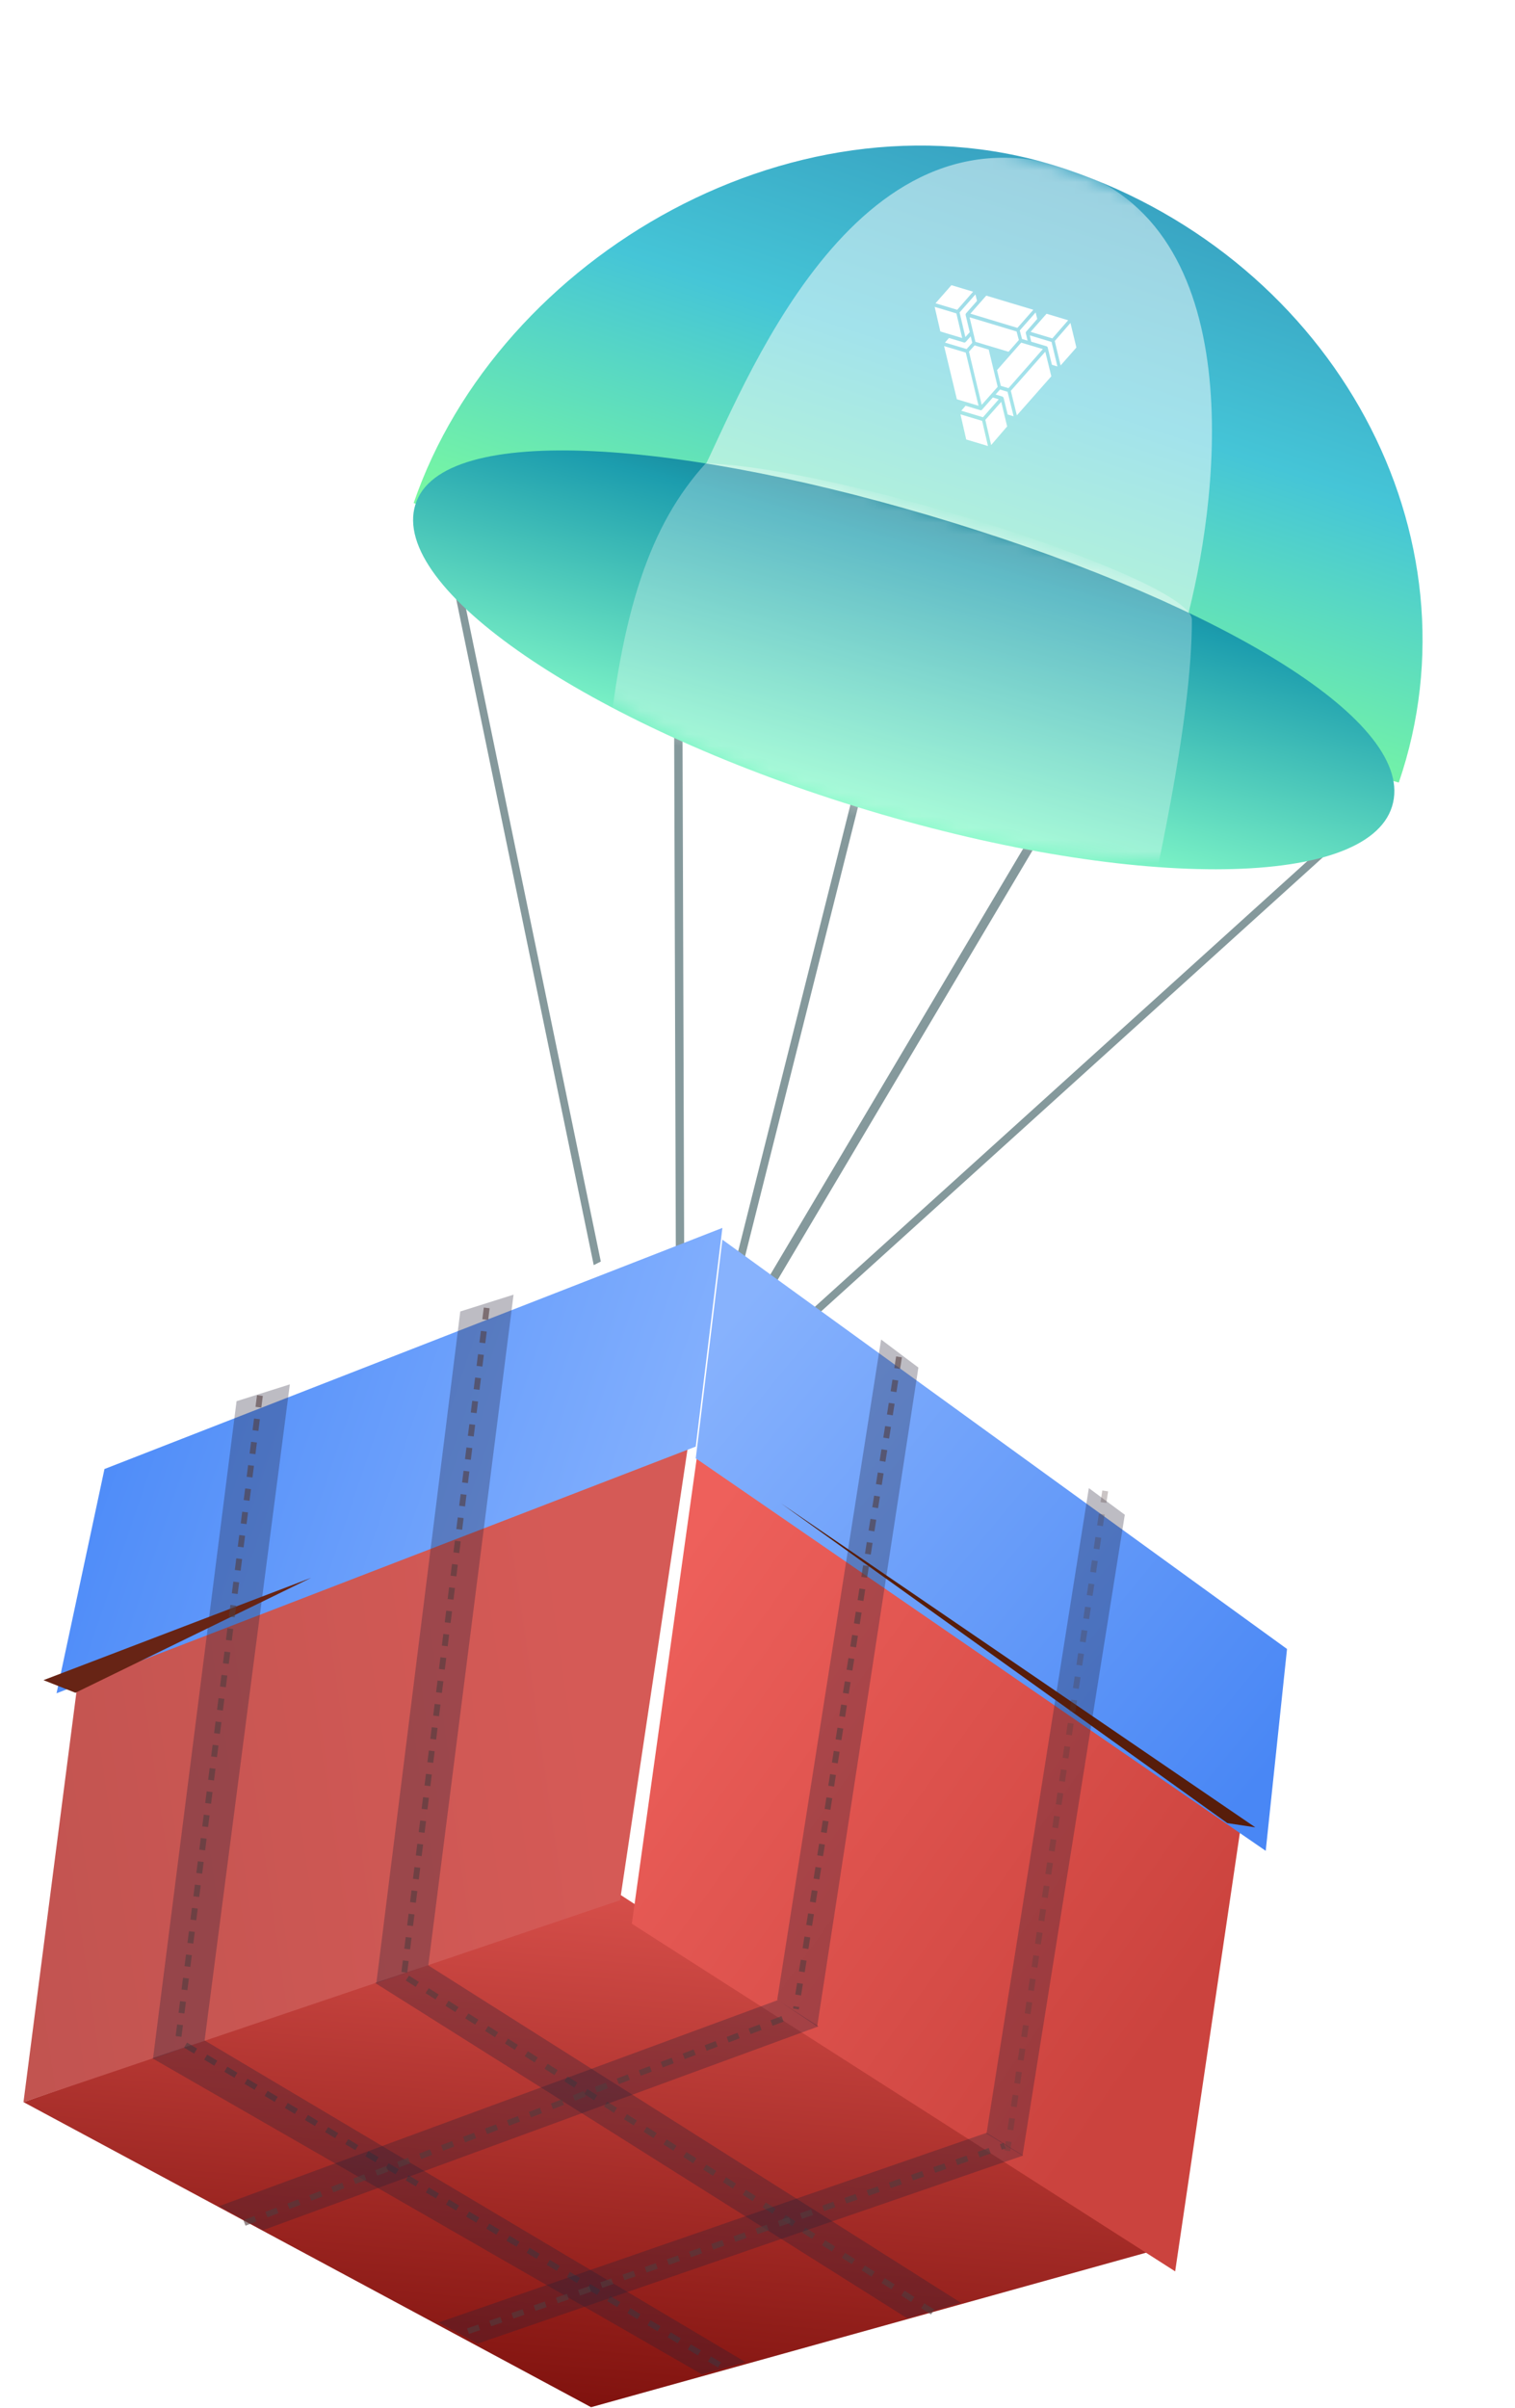 <svg width="129" height="205" viewBox="0 0 129 205" fill="none" xmlns="http://www.w3.org/2000/svg">
    <g clip-path="url(#clip0_394_714)">
        <path fill-rule="evenodd" clip-rule="evenodd"
              d="M63.816 111.507L87.844 71.032L88.602 71.249L64.575 111.725L63.816 111.507Z" fill="#85999C"/>
        <path fill-rule="evenodd" clip-rule="evenodd"
              d="M61.121 113.418L72.777 67.065L73.446 67.162L61.791 113.515L61.121 113.418Z" fill="#85999C"/>
        <path fill-rule="evenodd" clip-rule="evenodd"
              d="M58.264 109.341L58.104 58.874L57.393 58.803L57.554 109.27L58.264 109.341Z" fill="#85999C"/>
        <path fill-rule="evenodd" clip-rule="evenodd"
              d="M50.555 107.708L37.919 46.525L38.522 46.219L51.158 107.402L50.555 107.708Z" fill="#85999C"/>
        <path fill-rule="evenodd" clip-rule="evenodd"
              d="M63.816 116.294L113.17 71.636L113.46 72.247L64.106 116.905L63.816 116.294Z" fill="#85999C"/>
        <path d="M90.966 14.466C68.231 6.686 42.418 21.804 35.223 42.831L119.105 66.624C126.3 45.598 113.702 22.245 90.966 14.466Z"
              fill="url(#paint0_linear_394_714)"/>
        <mask id="mask0_394_714" style="mask-type:alpha" maskUnits="userSpaceOnUse" x="34" y="12" width="88"
              height="55">
            <path d="M90.966 14.466C68.231 6.686 41.917 20.805 34.722 41.831L119.105 66.624C126.3 45.598 113.702 22.246 90.966 14.466Z"
                  fill="url(#paint1_linear_394_714)"/>
        </mask>
        <g mask="url(#mask0_394_714)">
            <path d="M91.51 14.521C72.569 7.863 63.167 33.534 59.72 40.299L100.986 52.997C103.603 43.377 106.842 19.91 91.51 14.521Z"
                  fill="white" fill-opacity="0.5" style="mix-blend-mode:soft-light"/>
        </g>
        <path d="M118.531 68.658C116.332 75.775 95.932 75.793 72.967 68.697C50.002 61.601 33.168 50.079 35.367 42.962C37.566 35.844 58.261 37.426 81.226 44.522C104.191 51.618 120.73 61.541 118.531 68.658Z"
              fill="url(#paint2_linear_394_714)"/>
        <mask id="mask1_394_714" style="mask-type:alpha" maskUnits="userSpaceOnUse" x="36" y="34" width="84"
              height="40">
            <path d="M119.704 64.859C116.857 74.074 95.932 75.792 72.967 68.697C50.002 61.601 33.693 48.378 36.54 39.162C39.388 29.947 57.51 36.927 80.475 44.023C103.44 51.119 122.552 55.644 119.704 64.859Z"
                  fill="url(#paint3_radial_394_714)"/>
        </mask>
        <g mask="url(#mask1_394_714)">
            <path d="M101.486 52.768C101.497 61.643 98.14 75.773 97.022 81.149C81.772 82.07 50.381 77.94 51.626 64.957C52.872 51.973 55.368 44.636 60.094 39.446C71.739 39.807 101.482 49.336 101.486 52.768Z"
                  fill="white" fill-opacity="0.3" style="mix-blend-mode:soft-light"/>
        </g>
        <path d="M52.799 161.3L2 178.963L50.329 204.939L99.063 191.374L52.799 161.3Z"
              fill="url(#paint4_linear_394_714)"/>
        <path d="M60.51 110.222L8.35 129.794L2 178.963L52.799 161.778L60.51 110.222Z"
              fill="url(#paint5_linear_394_714)"/>
        <g filter="url(#filter0_i_394_714)">
            <path d="M106.32 142.206L60.056 109.745L52.799 161.778L99.063 191.375L106.32 142.206Z"
                  fill="url(#paint6_linear_394_714)"/>
        </g>
        <g filter="url(#filter1_i_394_714)">
            <path d="M7.896 124.066L3.814 143.16L58.242 122.156L60.51 103.539L7.896 124.066Z"
                  fill="url(#paint7_linear_394_714)"/>
        </g>
        <g filter="url(#filter2_i_394_714)">
            <path d="M58.243 122.156L60.511 103.539L108.588 138.387L106.774 155.572L58.243 122.156Z"
                  fill="url(#paint8_linear_394_714)"/>
        </g>
        <path d="M24.679 117.86L20.143 119.292L13.028 175.263L17.422 173.712L24.679 117.86Z" fill="#241E38"
              fill-opacity="0.3"/>
        <path d="M43.728 110.222L39.192 111.654L32.048 168.819L36.471 167.327L43.728 110.222Z" fill="#241E38"
              fill-opacity="0.3"/>
        <path d="M81.835 196.061L36.471 167.327L31.936 168.819L77.244 197.368L81.835 196.061Z" fill="#241E38"
              fill-opacity="0.3"/>
        <path d="M34.685 168.404L79.56 196.93" stroke="#523D3F" stroke-opacity="0.6" stroke-width="0.5"
              stroke-dasharray="1 1"/>
        <path d="M15.799 174.109L61.958 201.758" stroke="#523D3F" stroke-opacity="0.6" stroke-width="0.5"
              stroke-dasharray="1 1"/>
        <path d="M66.228 170.282L18.644 187.828L22.391 189.872L69.695 172.518L66.228 170.282Z" fill="#241E38"
              fill-opacity="0.3"/>
        <path d="M84.001 181.582L37.33 197.73L40.676 199.526L87.124 183.513L84.001 181.582Z" fill="#241E38"
              fill-opacity="0.3"/>
        <path d="M63.502 201.115L17.421 173.712L12.971 175.233L59.755 202.137L63.502 201.115Z" fill="#241E38"
              fill-opacity="0.3"/>
        <path d="M78.199 116.428L75.025 114.041L66.18 170.251L69.582 172.519L78.199 116.428Z" fill="#241E38"
              fill-opacity="0.3"/>
        <path d="M95.775 128.959L92.713 126.691L84.001 181.639L87.067 183.513L95.775 128.959Z" fill="#241E38"
              fill-opacity="0.3"/>
        <path d="M26.493 134.329L3.701 143.041L6.422 144.115L26.493 134.329Z" fill="#672415"/>
        <path d="M106.887 155.572L66.52 128.004L104.506 155.214L106.887 155.572Z" fill="#571D0B"/>
        <path d="M41.442 111.351L34.42 167.965" stroke="#523D3F" stroke-opacity="0.6" stroke-width="0.5"
              stroke-dasharray="1 1"/>
        <path d="M22.131 118.812L15.11 174.109" stroke="#523D3F" stroke-opacity="0.6" stroke-width="0.5"
              stroke-dasharray="1 1"/>
        <path d="M76.551 115.52L67.774 171.037" stroke="#523D3F" stroke-opacity="0.6" stroke-width="0.5"
              stroke-dasharray="1 1"/>
        <path d="M94.106 126.931L85.767 183.106" stroke="#523D3F" stroke-opacity="0.3" stroke-width="0.5"
              stroke-dasharray="1 1"/>
        <path d="M20.815 189.25L67.115 171.695" stroke="#523D3F" stroke-opacity="0.6" stroke-width="0.5"
              stroke-dasharray="1 1"/>
        <path d="M39.853 198.466L85.548 182.667" stroke="#523D3F" stroke-opacity="0.6" stroke-width="0.5"
              stroke-dasharray="1 1"/>
        <path d="M86.308 35.443L85.804 35.292L85.466 33.914C85.439 33.803 85.394 33.774 85.3 33.746L84.773 33.588L85.147 33.162L85.793 33.356L86.308 35.443Z"
              fill="white"/>
        <path d="M85.042 33.996L83.699 35.523L81.854 34.969L82.215 34.544L83.48 34.924C83.504 34.931 83.53 34.931 83.554 34.923C83.579 34.916 83.6 34.901 83.618 34.88L84.538 33.84L85.042 33.996Z"
              fill="white"/>
        <path d="M85.757 36.304L84.394 37.89L83.899 35.746L85.253 34.214L85.368 34.689L85.757 36.304Z"
              fill="white"/>
        <path d="M84.123 37.973L82.272 37.417L81.782 35.276L83.627 35.83L84.123 37.973Z" fill="white"/>
        <path d="M83.321 34.547L81.477 33.993L80.389 29.465L82.235 30.019L83.321 34.547Z" fill="white"/>
        <path d="M82.787 29.182L82.306 29.718L80.46 29.164L80.805 28.775L82.088 29.16C82.112 29.166 82.137 29.166 82.16 29.158C82.184 29.15 82.206 29.136 82.223 29.116L82.654 28.634L82.787 29.182Z"
              fill="white"/>
        <path d="M84.95 32.933L83.591 34.466L82.505 29.94L82.986 29.404L84.188 29.765L84.95 32.933Z"
              fill="white"/>
        <path d="M88.798 29.722L85.871 33.047L85.219 32.852L84.896 31.51L86.952 29.171L88.798 29.722Z"
              fill="white"/>
        <path d="M89.518 32.036L86.584 35.364L86.072 33.271L89.005 29.942C89.173 30.643 89.348 31.338 89.518 32.036Z"
              fill="white"/>
        <path d="M91.653 29.587L90.31 31.113L89.812 29.031L91.148 27.494L91.653 29.587Z" fill="white"/>
        <path d="M90.037 31.199L89.571 31.059L89.213 29.591C89.204 29.56 89.188 29.533 89.166 29.513C89.144 29.492 89.118 29.479 89.09 29.475L88.198 29.207L87.807 29.09L87.684 28.553L89.536 29.11L90.037 31.199Z"
              fill="white"/>
        <path d="M90.951 27.265L89.607 28.809L87.755 28.253L89.112 26.712L90.951 27.265Z" fill="white"/>
        <path d="M87.35 28.375L87.495 29.002L87.024 28.861L86.832 28.133L88.184 26.598L88.317 27.154L87.386 28.223C87.369 28.243 87.357 28.267 87.35 28.294C87.344 28.32 87.344 28.349 87.35 28.375V28.375Z"
              fill="white"/>
        <path d="M86.753 28.949L85.875 29.948L83.058 29.102L82.557 27.012L86.561 28.222L86.753 28.949Z"
              fill="white"/>
        <path d="M87.985 26.374L86.631 27.914L82.627 26.705L83.977 25.17L87.985 26.374Z" fill="white"/>
        <path d="M82.571 28.28L82.2 28.697L81.706 26.6L83.057 25.064L83.191 25.614L82.259 26.675C82.243 26.695 82.231 26.719 82.225 26.745C82.218 26.772 82.218 26.8 82.224 26.826L82.571 28.28Z"
              fill="white"/>
        <path d="M81.928 28.779L80.069 28.221L79.585 26.126L81.434 26.682L81.928 28.779Z" fill="white"/>
        <path d="M82.858 24.834L81.506 26.376L79.657 25.82L81.012 24.279L82.858 24.834Z" fill="white"/>
    </g>
    <defs>
        <filter id="filter0_i_394_714" x="52.799" y="109.745" width="53.521" height="81.63"
                filterUnits="userSpaceOnUse" color-interpolation-filters="sRGB">
            <feFlood flood-opacity="0" result="BackgroundImageFix"/>
            <feBlend mode="normal" in="SourceGraphic" in2="BackgroundImageFix" result="shape"/>
            <feColorMatrix in="SourceAlpha" type="matrix" values="0 0 0 0 0 0 0 0 0 0 0 0 0 0 0 0 0 0 127 0"
                           result="hardAlpha"/>
            <feOffset dx="1" dy="2"/>
            <feComposite in2="hardAlpha" operator="arithmetic" k2="-1" k3="1"/>
            <feColorMatrix type="matrix" values="0 0 0 0 0.954 0 0 0 0 0.494 0 0 0 0 0.477 0 0 0 1 0"/>
            <feBlend mode="normal" in2="shape" result="effect1_innerShadow_394_714"/>
        </filter>
        <filter id="filter1_i_394_714" x="3.814" y="103.539" width="56.696" height="39.621"
                filterUnits="userSpaceOnUse" color-interpolation-filters="sRGB">
            <feFlood flood-opacity="0" result="BackgroundImageFix"/>
            <feBlend mode="normal" in="SourceGraphic" in2="BackgroundImageFix" result="shape"/>
            <feColorMatrix in="SourceAlpha" type="matrix" values="0 0 0 0 0 0 0 0 0 0 0 0 0 0 0 0 0 0 127 0"
                           result="hardAlpha"/>
            <feOffset dx="1" dy="1"/>
            <feComposite in2="hardAlpha" operator="arithmetic" k2="-1" k3="1"/>
            <feColorMatrix type="matrix" values="0 0 0 0 0.675 0 0 0 0 0.793 0 0 0 0 1 0 0 0 0.4 0"/>
            <feBlend mode="normal" in2="shape" result="effect1_innerShadow_394_714"/>
        </filter>
        <filter id="filter2_i_394_714" x="58.243" y="103.539" width="50.346" height="52.033"
                filterUnits="userSpaceOnUse" color-interpolation-filters="sRGB">
            <feFlood flood-opacity="0" result="BackgroundImageFix"/>
            <feBlend mode="normal" in="SourceGraphic" in2="BackgroundImageFix" result="shape"/>
            <feColorMatrix in="SourceAlpha" type="matrix" values="0 0 0 0 0 0 0 0 0 0 0 0 0 0 0 0 0 0 127 0"
                           result="hardAlpha"/>
            <feOffset dx="1" dy="2"/>
            <feComposite in2="hardAlpha" operator="arithmetic" k2="-1" k3="1"/>
            <feColorMatrix type="matrix" values="0 0 0 0 0.675 0 0 0 0 0.793 0 0 0 0 1 0 0 0 1 0"/>
            <feBlend mode="normal" in2="shape" result="effect1_innerShadow_394_714"/>
        </filter>
        <linearGradient id="paint0_linear_394_714" x1="93.177" y1="5.904" x2="76.412" y2="56.925"
                        gradientUnits="userSpaceOnUse">
            <stop stop-color="#3293B8"/>
            <stop offset="0.509" stop-color="#45C5D7"/>
            <stop offset="1" stop-color="#7BFA9F"/>
        </linearGradient>
        <linearGradient id="paint1_linear_394_714" x1="90.966" y1="14.466" x2="77.938" y2="52.537"
                        gradientUnits="userSpaceOnUse">
            <stop offset="0.13" stop-color="#FFC345"/>
            <stop offset="1" stop-color="#CBDBDB"/>
        </linearGradient>
        <linearGradient id="paint2_linear_394_714" x1="85.2" y1="23.914" x2="72.496" y2="68.495"
                        gradientUnits="userSpaceOnUse">
            <stop stop-color="#001337"/>
            <stop offset="0.519" stop-color="#1C9DAE"/>
            <stop offset="1" stop-color="#84FAC8"/>
        </linearGradient>
        <radialGradient id="paint3_radial_394_714" cx="0" cy="0" r="1" gradientUnits="userSpaceOnUse"
                        gradientTransform="translate(82.294 34.82) rotate(106.484) scale(34.8 86.722)">
            <stop stop-color="#0B5C5C"/>
            <stop offset="1" stop-color="#24D0D0"/>
        </radialGradient>
        <linearGradient id="paint4_linear_394_714" x1="74.795" y1="209.218" x2="79.644" y2="155.398"
                        gradientUnits="userSpaceOnUse">
            <stop stop-color="#7C0F0B"/>
            <stop offset="1" stop-color="#E65A55"/>
        </linearGradient>
        <linearGradient id="paint5_linear_394_714" x1="50.219" y1="139.877" x2="-48.468" y2="154.332"
                        gradientUnits="userSpaceOnUse">
            <stop offset="0.013" stop-color="#D55A56"/>
            <stop offset="1" stop-color="#B04E4B"/>
        </linearGradient>
        <linearGradient id="paint6_linear_394_714" x1="101.566" y1="178.059" x2="49.377" y2="140.701"
                        gradientUnits="userSpaceOnUse">
            <stop offset="0.107" stop-color="#CB433E"/>
            <stop offset="1" stop-color="#EE605B"/>
        </linearGradient>
        <linearGradient id="paint7_linear_394_714" x1="-5.517" y1="123.35" x2="63.66" y2="146.788"
                        gradientUnits="userSpaceOnUse">
            <stop stop-color="#4183F7"/>
            <stop offset="1" stop-color="#92BAFF"/>
        </linearGradient>
        <linearGradient id="paint8_linear_394_714" x1="105.516" y1="150.41" x2="59.483" y2="112.395"
                        gradientUnits="userSpaceOnUse">
            <stop stop-color="#4987F5"/>
            <stop offset="1" stop-color="#87B2FD"/>
        </linearGradient>
        <clipPath id="clip0_394_714">
            <rect width="128.245" height="205" fill="white"/>
        </clipPath>
    </defs>
</svg>
